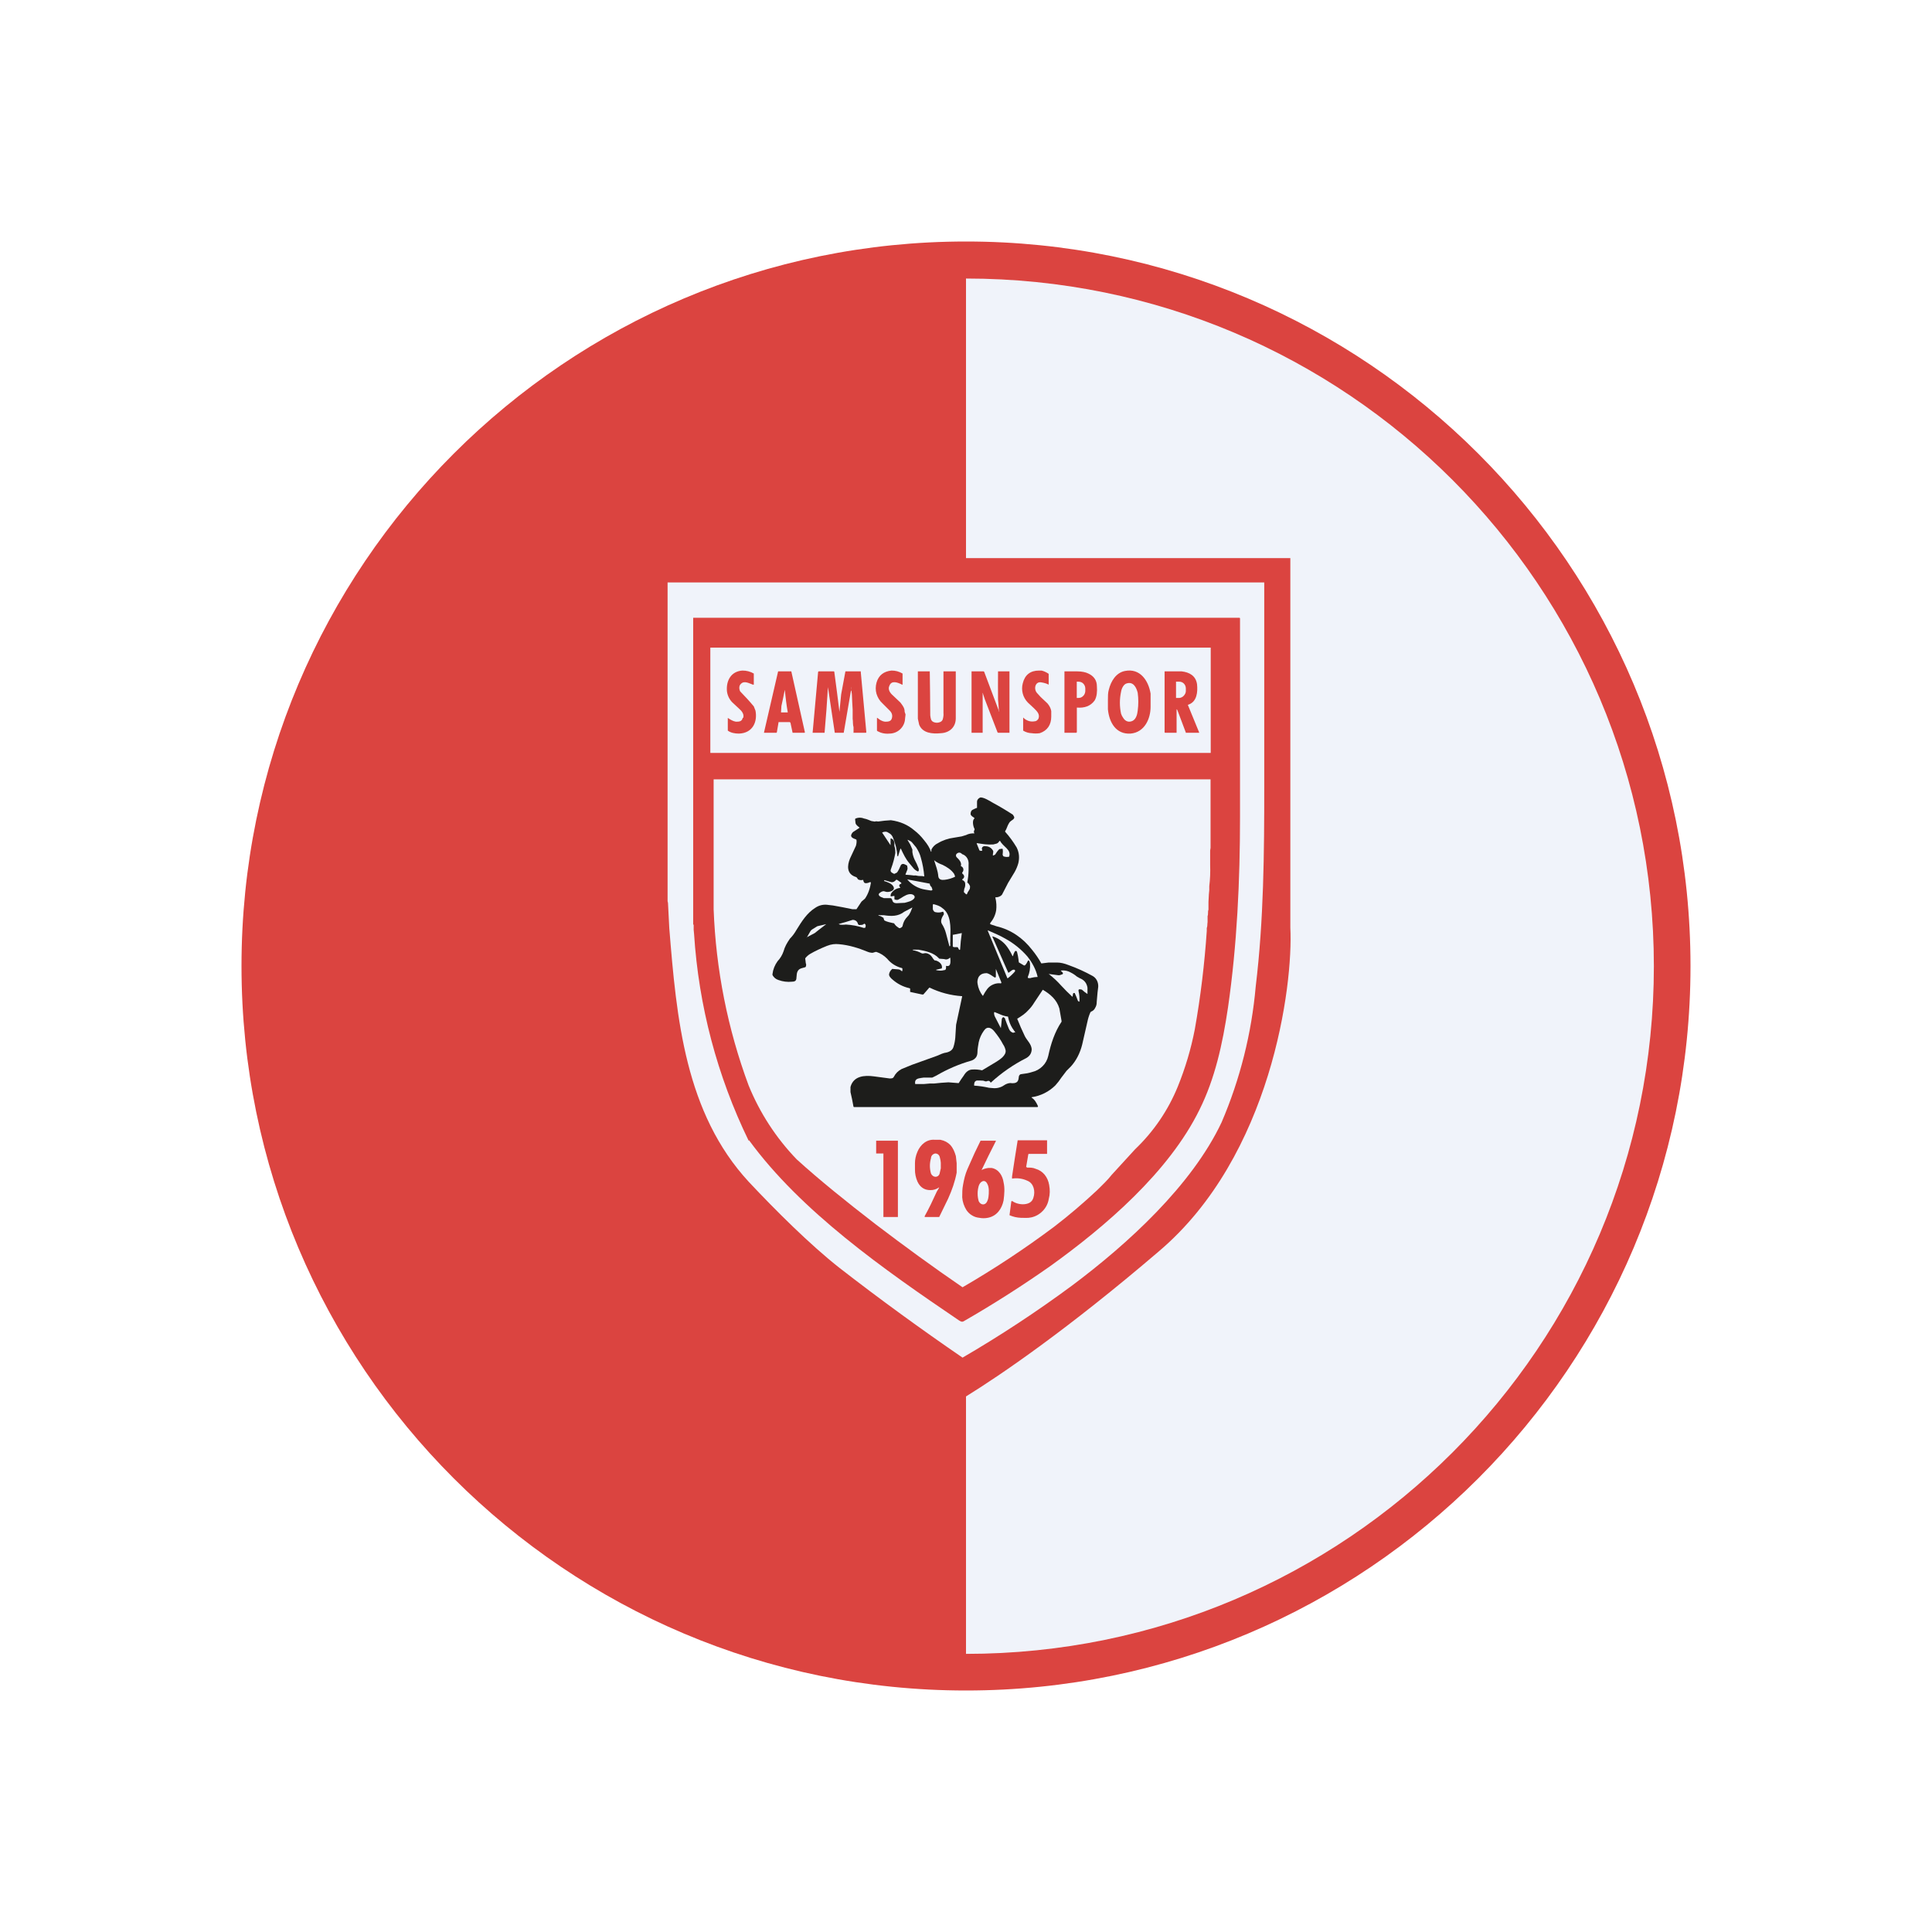 <svg width="24" height="24" viewBox="0 0 24 24" fill="none" xmlns="http://www.w3.org/2000/svg">
<rect x="0" y="0" width="24" height="24" fill="#333333" stroke="none"/>
<g clip-path="url(#clip0_328_32998)">
<path d="M24 0H0V24H24V0Z" fill="white"/>
<path d="M12 21C16.971 21 21 16.971 21 12C21 7.029 16.971 3 12 3C7.029 3 3 7.029 3 12C3 16.971 7.029 21 12 21Z" fill="#DB4440"/>
<path d="M20.545 12C20.545 16.722 16.722 20.545 12 20.545V17.347C12.429 17.082 13.26 16.516 14.393 15.547C15.796 14.361 16.066 12.238 16.029 11.523V6.933H12V3.46C16.722 3.46 20.545 7.283 20.545 12.005V12Z" fill="#F0F3FA"/>
<path d="M15.175 13.942C14.805 14.726 14.011 15.451 13.317 15.97C12.88 16.293 12.426 16.592 11.957 16.865C11.438 16.509 10.929 16.139 10.432 15.753C10.061 15.462 9.627 15.028 9.304 14.684C8.51 13.826 8.404 12.651 8.314 11.528L8.298 11.216L8.293 11.195V7.235H15.705V9.765C15.705 10.597 15.699 11.428 15.599 12.254C15.548 12.835 15.405 13.406 15.175 13.942Z" fill="#F0F3FA"/>
<path d="M9.3 14.17C8.909 13.366 8.679 12.494 8.622 11.602L8.617 11.55V11.486H8.611V7.674H15.398L15.404 7.68V10.152C15.404 10.935 15.367 11.74 15.255 12.513C15.187 12.974 15.091 13.402 14.901 13.784C14.52 14.562 13.726 15.24 13.048 15.727C12.709 15.965 12.354 16.193 11.968 16.415C11.947 16.425 11.936 16.415 11.915 16.404C10.978 15.769 9.951 15.049 9.305 14.165L9.3 14.17Z" fill="#DB4440"/>
<path d="M15.045 9.353H8.824V8.045H15.04V9.353H15.045Z" fill="#F0F3FA"/>
<path d="M9.232 8.918C9.247 8.875 9.216 8.833 9.184 8.806L9.094 8.722C9.058 8.684 9.036 8.636 9.03 8.584C9.02 8.452 9.083 8.34 9.221 8.33C9.271 8.329 9.321 8.342 9.364 8.367V8.505H9.353C9.306 8.489 9.247 8.452 9.205 8.494C9.179 8.515 9.179 8.558 9.195 8.589C9.254 8.649 9.31 8.71 9.364 8.775L9.385 8.828C9.412 8.97 9.348 9.108 9.179 9.113C9.126 9.113 9.078 9.103 9.041 9.076V8.918C9.073 8.939 9.105 8.96 9.142 8.965C9.179 8.965 9.216 8.965 9.226 8.918H9.232ZM11.048 8.52C11.026 8.563 11.058 8.61 11.09 8.637L11.185 8.727C11.217 8.769 11.238 8.796 11.238 8.843L11.249 8.875L11.243 8.928C11.241 8.978 11.219 9.025 11.182 9.06C11.146 9.094 11.098 9.113 11.048 9.113C10.996 9.118 10.944 9.107 10.899 9.082L10.894 9.076V8.918H10.899C10.926 8.939 10.952 8.96 10.995 8.965C11.026 8.965 11.069 8.965 11.079 8.923C11.09 8.886 11.079 8.854 11.053 8.828C11.022 8.798 10.992 8.768 10.963 8.738C10.927 8.706 10.902 8.664 10.888 8.618C10.875 8.573 10.876 8.524 10.889 8.478C10.915 8.388 10.979 8.34 11.074 8.33C11.122 8.329 11.17 8.342 11.212 8.367V8.505H11.206C11.153 8.478 11.074 8.446 11.048 8.52ZM12.9 8.928C12.922 8.87 12.879 8.833 12.842 8.796L12.768 8.727C12.738 8.696 12.716 8.658 12.705 8.616C12.694 8.574 12.694 8.531 12.705 8.489C12.731 8.383 12.8 8.33 12.906 8.33H12.938C12.968 8.337 12.996 8.35 13.022 8.367L13.027 8.372V8.505C13.001 8.491 12.972 8.483 12.943 8.478C12.863 8.457 12.837 8.552 12.879 8.605L12.927 8.658L13.012 8.738C13.038 8.769 13.054 8.801 13.059 8.833V8.902C13.059 9.002 13.012 9.076 12.916 9.108C12.883 9.113 12.849 9.113 12.816 9.108C12.778 9.107 12.742 9.096 12.71 9.076V8.923C12.71 8.912 12.715 8.912 12.72 8.923C12.758 8.955 12.805 8.97 12.853 8.96C12.874 8.96 12.89 8.944 12.9 8.928ZM14.293 8.78C14.293 8.928 14.219 9.098 14.044 9.113C13.864 9.124 13.779 8.976 13.763 8.812V8.69C13.763 8.648 13.763 8.605 13.774 8.568C13.8 8.462 13.864 8.356 13.975 8.335C14.161 8.298 14.266 8.452 14.293 8.616V8.78ZM9.814 8.97H9.671V8.976L9.65 9.098L9.645 9.103H9.491V9.098L9.666 8.34H9.83L9.999 9.098L9.994 9.103H9.846L9.819 8.976H9.814V8.97ZM10.571 8.579C10.582 8.515 10.576 8.515 10.571 8.579C10.541 8.753 10.511 8.928 10.481 9.103H10.37L10.285 8.536C10.285 8.526 10.285 8.526 10.285 8.536C10.274 8.725 10.26 8.914 10.243 9.103H10.095V9.098L10.163 8.346L10.169 8.34H10.359C10.362 8.342 10.364 8.343 10.364 8.346C10.386 8.512 10.408 8.677 10.428 8.843L10.449 8.626C10.467 8.531 10.485 8.436 10.502 8.34H10.693V8.351L10.762 9.098L10.756 9.103H10.608C10.603 9.103 10.598 9.103 10.603 9.098V9.034C10.592 8.997 10.598 8.965 10.592 8.928V8.817L10.587 8.727L10.582 8.621L10.576 8.579H10.571ZM11.688 9.108C11.582 9.119 11.46 9.108 11.418 9.002L11.402 8.928V8.902C11.402 8.715 11.402 8.528 11.402 8.34H11.55C11.553 8.522 11.555 8.704 11.556 8.886C11.561 8.918 11.561 8.955 11.598 8.97C11.624 8.981 11.651 8.981 11.678 8.97C11.715 8.955 11.715 8.923 11.72 8.891C11.721 8.88 11.721 8.87 11.72 8.859V8.34H11.873V8.923C11.873 9.034 11.794 9.103 11.688 9.108ZM12.207 8.621V8.706C12.207 8.838 12.207 8.97 12.207 9.103H12.069V8.34H12.212C12.223 8.34 12.223 8.34 12.228 8.351L12.413 8.843V8.833L12.408 8.822C12.406 8.778 12.402 8.734 12.398 8.69C12.397 8.573 12.397 8.457 12.398 8.34H12.54V9.103H12.403C12.401 9.103 12.399 9.103 12.397 9.102C12.395 9.101 12.393 9.099 12.392 9.098L12.233 8.685L12.212 8.621C12.212 8.6 12.207 8.605 12.207 8.621ZM13.377 8.79V9.098H13.372V9.103H13.223V8.34H13.382C13.441 8.34 13.488 8.351 13.52 8.367C13.589 8.399 13.626 8.452 13.626 8.526C13.631 8.589 13.626 8.653 13.599 8.7C13.546 8.775 13.467 8.796 13.382 8.79H13.377ZM14.616 8.822V9.103H14.473L14.467 9.098V8.34H14.679C14.774 8.351 14.854 8.393 14.87 8.499C14.88 8.595 14.87 8.716 14.764 8.753C14.759 8.753 14.753 8.759 14.759 8.764L14.896 9.098V9.103H14.738C14.737 9.103 14.736 9.104 14.735 9.104C14.734 9.104 14.733 9.103 14.732 9.103L14.626 8.822C14.616 8.806 14.616 8.806 14.616 8.822Z" fill="#DB4440"/>
<path d="M13.376 8.468H13.392C13.418 8.468 13.439 8.474 13.455 8.49C13.471 8.505 13.482 8.527 13.482 8.553V8.585C13.481 8.602 13.476 8.618 13.467 8.632C13.457 8.646 13.444 8.657 13.429 8.664C13.419 8.668 13.408 8.67 13.397 8.67H13.376V8.468ZM14.646 8.468C14.657 8.468 14.668 8.469 14.678 8.473C14.688 8.477 14.697 8.482 14.705 8.49C14.722 8.506 14.731 8.529 14.731 8.553V8.585C14.731 8.606 14.72 8.627 14.705 8.643C14.691 8.658 14.672 8.668 14.652 8.67H14.609V8.468H14.646ZM13.926 8.865C13.907 8.776 13.907 8.684 13.926 8.595C13.932 8.553 13.958 8.5 13.995 8.49C14.08 8.463 14.117 8.542 14.133 8.606C14.143 8.68 14.143 8.754 14.133 8.828C14.128 8.876 14.112 8.934 14.069 8.955C14.022 8.977 13.979 8.961 13.953 8.918C13.941 8.902 13.932 8.884 13.926 8.865ZM9.707 8.77C9.722 8.703 9.736 8.636 9.749 8.569C9.758 8.663 9.77 8.757 9.786 8.85H9.702L9.707 8.77ZM14.842 12.788C14.795 13.031 14.724 13.269 14.631 13.498C14.511 13.792 14.331 14.057 14.101 14.276L13.81 14.594C13.757 14.662 13.693 14.721 13.63 14.784C13.46 14.943 13.28 15.097 13.095 15.239C12.73 15.512 12.35 15.763 11.957 15.991C11.586 15.737 11.232 15.478 10.877 15.208C10.506 14.922 10.178 14.657 9.898 14.403C9.641 14.137 9.438 13.824 9.299 13.482C9.039 12.781 8.893 12.043 8.865 11.296V9.681H15.038V10.533L15.033 10.565V10.745C15.036 10.833 15.033 10.922 15.022 11.009V11.057L15.017 11.11L15.012 11.205V11.301C15.001 11.327 15.012 11.354 15.001 11.38V11.454C14.996 11.481 15.001 11.507 14.991 11.528V11.565C14.963 11.976 14.914 12.384 14.842 12.788Z" fill="#F0F3FA"/>
<path d="M10.813 10.956C10.787 10.967 10.76 10.978 10.739 10.967L10.734 10.962C10.727 10.952 10.724 10.941 10.723 10.93C10.723 10.925 10.723 10.925 10.723 10.93C10.697 10.935 10.681 10.935 10.66 10.925C10.649 10.914 10.649 10.898 10.628 10.893C10.517 10.856 10.522 10.755 10.559 10.665L10.633 10.506C10.639 10.485 10.644 10.453 10.639 10.432L10.633 10.427C10.602 10.416 10.554 10.4 10.58 10.358C10.587 10.344 10.598 10.333 10.612 10.326L10.676 10.284V10.279C10.655 10.263 10.633 10.247 10.628 10.226L10.623 10.183V10.173L10.628 10.168C10.645 10.161 10.663 10.157 10.681 10.157C10.699 10.157 10.717 10.161 10.734 10.168C10.766 10.173 10.797 10.189 10.824 10.199L10.861 10.205C10.863 10.206 10.864 10.206 10.866 10.206C10.868 10.206 10.87 10.206 10.872 10.205C10.882 10.199 10.898 10.205 10.909 10.205C10.961 10.197 11.014 10.192 11.067 10.189C11.184 10.205 11.279 10.247 11.359 10.316C11.401 10.348 11.443 10.39 11.48 10.438C11.523 10.49 11.549 10.533 11.565 10.58H11.57V10.554C11.587 10.519 11.615 10.491 11.65 10.475C11.711 10.438 11.78 10.415 11.851 10.406L11.946 10.39L11.999 10.374C12.032 10.357 12.069 10.35 12.105 10.353C12.101 10.347 12.098 10.339 12.098 10.332C12.098 10.324 12.101 10.317 12.105 10.31C12.106 10.308 12.107 10.305 12.107 10.303C12.107 10.3 12.106 10.297 12.105 10.295C12.089 10.268 12.073 10.189 12.105 10.168C12.105 10.167 12.106 10.166 12.106 10.165C12.106 10.164 12.105 10.163 12.105 10.162C12.084 10.146 12.063 10.136 12.057 10.115C12.057 10.088 12.063 10.067 12.089 10.056C12.105 10.048 12.12 10.041 12.137 10.035V9.961C12.137 9.935 12.153 9.919 12.174 9.908C12.211 9.897 12.296 9.95 12.333 9.972C12.418 10.018 12.501 10.067 12.582 10.12L12.592 10.136C12.603 10.152 12.603 10.162 12.587 10.178C12.566 10.194 12.544 10.205 12.534 10.226C12.513 10.258 12.507 10.295 12.486 10.326V10.332C12.54 10.392 12.588 10.458 12.629 10.527C12.661 10.591 12.666 10.655 12.65 10.723C12.639 10.762 12.623 10.8 12.603 10.835L12.523 10.967L12.455 11.099C12.444 11.131 12.402 11.147 12.37 11.147H12.364C12.38 11.21 12.38 11.263 12.375 11.306C12.366 11.365 12.34 11.42 12.301 11.465V11.481L12.38 11.507C12.56 11.549 12.709 11.655 12.82 11.798C12.864 11.851 12.902 11.908 12.936 11.968C12.966 11.964 12.996 11.961 13.026 11.957H13.132C13.175 11.957 13.222 11.968 13.275 11.989C13.379 12.026 13.48 12.072 13.577 12.126C13.63 12.158 13.651 12.222 13.64 12.28C13.636 12.312 13.632 12.343 13.63 12.375L13.624 12.444C13.624 12.476 13.619 12.497 13.603 12.523C13.594 12.543 13.576 12.558 13.556 12.566C13.551 12.568 13.547 12.572 13.545 12.576C13.528 12.614 13.516 12.653 13.508 12.693C13.487 12.787 13.466 12.88 13.444 12.973C13.418 13.079 13.37 13.175 13.302 13.249L13.249 13.302L13.185 13.386C13.163 13.42 13.138 13.452 13.111 13.482C13.031 13.562 12.927 13.614 12.815 13.63V13.635C12.852 13.656 12.878 13.704 12.894 13.741V13.746L12.889 13.752H10.607L10.602 13.746C10.592 13.686 10.579 13.626 10.565 13.566V13.503C10.602 13.365 10.739 13.355 10.856 13.371L11.052 13.397C11.073 13.397 11.094 13.397 11.104 13.376C11.126 13.333 11.158 13.302 11.2 13.28L11.327 13.228C11.431 13.191 11.535 13.153 11.639 13.116C11.676 13.1 11.719 13.079 11.761 13.074C11.803 13.063 11.835 13.042 11.846 13C11.857 12.964 11.864 12.926 11.867 12.889L11.877 12.73L11.952 12.38V12.375C11.812 12.366 11.675 12.33 11.549 12.269H11.544L11.47 12.354H11.454L11.306 12.322V12.28L11.295 12.275C11.218 12.258 11.147 12.221 11.088 12.169C11.067 12.153 11.036 12.121 11.046 12.095C11.051 12.074 11.062 12.056 11.078 12.042L11.083 12.036L11.158 12.042C11.173 12.042 11.189 12.052 11.2 12.063H11.21V12.031L11.205 12.026C11.132 12.008 11.067 11.967 11.02 11.909C10.983 11.871 10.938 11.842 10.887 11.825H10.877C10.856 11.83 10.84 11.84 10.824 11.835C10.809 11.834 10.795 11.83 10.782 11.825C10.665 11.777 10.549 11.74 10.421 11.729C10.374 11.724 10.326 11.729 10.273 11.75C10.194 11.782 10.125 11.814 10.062 11.851C10.039 11.865 10.02 11.883 10.003 11.904V11.909L10.009 11.957V11.962L10.014 11.978V11.989C10.014 11.996 10.012 12.003 10.009 12.01L10.003 12.015C9.972 12.026 9.935 12.026 9.913 12.058C9.903 12.073 9.898 12.092 9.897 12.111L9.892 12.163C9.887 12.185 9.871 12.195 9.839 12.195C9.782 12.201 9.724 12.194 9.67 12.174C9.654 12.169 9.639 12.161 9.626 12.15C9.614 12.139 9.603 12.126 9.596 12.111V12.1C9.603 12.042 9.625 11.988 9.659 11.941C9.692 11.906 9.717 11.865 9.733 11.819C9.749 11.761 9.776 11.713 9.813 11.66C9.844 11.629 9.871 11.592 9.892 11.555C9.961 11.443 10.024 11.343 10.125 11.279C10.178 11.242 10.236 11.232 10.294 11.242C10.312 11.245 10.33 11.247 10.347 11.248C10.429 11.262 10.51 11.278 10.591 11.295H10.639L10.702 11.2L10.745 11.163C10.782 11.11 10.808 11.041 10.819 10.962H10.813V10.956Z" fill="#1D1D1B"/>
<path d="M11.413 10.792C11.398 10.751 11.381 10.713 11.36 10.675C11.347 10.646 11.338 10.616 11.334 10.585V10.553L11.307 10.49C11.296 10.473 11.286 10.455 11.275 10.437V10.432C11.296 10.442 11.312 10.447 11.328 10.463L11.381 10.527C11.408 10.569 11.429 10.612 11.439 10.654C11.461 10.73 11.475 10.808 11.482 10.887C11.461 10.883 11.44 10.881 11.418 10.882C11.397 10.882 11.376 10.871 11.355 10.876L11.312 10.871L11.249 10.866V10.86L11.27 10.807C11.275 10.794 11.275 10.779 11.27 10.765V10.754C11.257 10.745 11.243 10.738 11.228 10.733C11.207 10.728 11.191 10.739 11.185 10.76C11.174 10.788 11.16 10.815 11.143 10.839L11.111 10.855H11.106C11.074 10.839 11.053 10.829 11.069 10.792C11.095 10.723 11.111 10.659 11.122 10.596C11.122 10.564 11.122 10.543 11.111 10.511C11.109 10.499 11.109 10.486 11.111 10.474C11.111 10.453 11.095 10.421 11.069 10.416H11.063V10.5L10.958 10.342C10.979 10.331 11.011 10.326 11.032 10.342C11.063 10.357 11.085 10.379 11.095 10.411C11.125 10.483 11.143 10.56 11.148 10.638L11.159 10.633V10.627L11.185 10.543H11.191C11.223 10.612 11.254 10.675 11.296 10.723L11.344 10.781C11.355 10.797 11.376 10.813 11.397 10.823C11.402 10.829 11.408 10.823 11.413 10.818V10.792ZM12.451 10.543L12.414 10.548C12.393 10.569 12.376 10.592 12.361 10.617L12.339 10.627C12.339 10.628 12.338 10.628 12.337 10.628C12.336 10.628 12.335 10.628 12.334 10.627V10.617C12.334 10.596 12.345 10.58 12.334 10.564C12.308 10.522 12.271 10.511 12.228 10.511C12.223 10.511 12.217 10.513 12.213 10.516C12.208 10.518 12.204 10.523 12.201 10.527C12.199 10.532 12.197 10.537 12.197 10.543C12.197 10.548 12.199 10.554 12.202 10.559C12.202 10.564 12.202 10.569 12.191 10.569H12.186C12.175 10.569 12.17 10.569 12.165 10.559L12.133 10.479V10.474H12.138C12.207 10.485 12.271 10.495 12.339 10.49L12.382 10.479C12.389 10.476 12.395 10.472 12.401 10.466C12.406 10.461 12.411 10.455 12.414 10.447H12.424C12.44 10.479 12.477 10.511 12.504 10.537C12.535 10.569 12.551 10.601 12.535 10.643H12.53C12.504 10.649 12.482 10.643 12.466 10.638C12.462 10.634 12.459 10.629 12.457 10.624C12.455 10.618 12.454 10.612 12.456 10.606C12.459 10.587 12.459 10.567 12.456 10.548L12.451 10.543ZM12.022 10.966C12.033 10.977 12.042 10.989 12.048 11.003C12.053 11.014 12.048 11.024 12.048 11.04C12.041 11.055 12.032 11.069 12.022 11.083L12.011 11.109H12.001L11.974 11.083V11.072L11.979 11.04C11.989 11.021 11.992 10.999 11.99 10.977C11.99 10.956 11.974 10.94 11.958 10.934L11.953 10.929V10.924C11.985 10.903 11.985 10.876 11.953 10.85V10.839C11.979 10.813 11.969 10.77 11.937 10.76V10.754C11.948 10.712 11.911 10.675 11.884 10.649C11.852 10.612 11.916 10.564 11.953 10.612H11.958C12.011 10.633 12.038 10.686 12.032 10.744V10.813C12.031 10.864 12.025 10.915 12.016 10.966H12.022ZM11.604 10.686C11.635 10.712 11.667 10.728 11.71 10.744C11.762 10.77 11.815 10.802 11.852 10.855L11.863 10.882V10.892C11.823 10.911 11.78 10.924 11.736 10.929C11.699 10.934 11.662 10.929 11.656 10.887C11.651 10.818 11.625 10.754 11.604 10.686ZM11.069 11.136L11.101 11.13H11.111V11.173H11.117L11.127 11.178H11.154L11.191 11.157C11.233 11.13 11.28 11.099 11.328 11.109C11.349 11.114 11.376 11.136 11.355 11.162C11.328 11.194 11.28 11.204 11.238 11.215L11.138 11.22C11.111 11.22 11.09 11.21 11.085 11.183C11.081 11.176 11.078 11.169 11.074 11.162L11.063 11.157H10.979C10.958 11.146 10.937 11.146 10.921 11.125C10.918 11.121 10.916 11.117 10.916 11.112C10.916 11.107 10.918 11.102 10.921 11.099C10.937 11.083 10.963 11.067 10.984 11.072L11.005 11.078C11.037 11.088 11.122 11.067 11.101 11.019C11.085 10.977 11.021 10.956 10.984 10.945V10.934H10.989L11.063 10.956C11.09 10.966 11.117 10.95 11.132 10.929H11.143L11.196 10.966V10.977C11.164 10.987 11.164 11.003 11.185 11.03H11.18C11.159 11.032 11.138 11.039 11.12 11.05C11.102 11.061 11.086 11.076 11.074 11.093C11.067 11.102 11.063 11.114 11.063 11.125V11.13L11.069 11.136ZM11.27 10.924L11.55 10.977C11.55 10.998 11.561 11.009 11.572 11.019L11.582 11.046V11.056L11.572 11.062H11.561L11.492 11.051C11.405 11.037 11.326 10.992 11.27 10.924ZM11.71 11.326C11.682 11.336 11.653 11.338 11.625 11.332C11.609 11.332 11.593 11.316 11.588 11.294V11.242L11.593 11.231C11.635 11.242 11.672 11.252 11.704 11.279C11.815 11.353 11.81 11.522 11.805 11.639V11.692C11.803 11.709 11.803 11.727 11.805 11.745L11.799 11.755H11.794L11.752 11.596C11.741 11.553 11.723 11.512 11.699 11.475C11.678 11.437 11.704 11.39 11.725 11.358C11.725 11.347 11.725 11.337 11.715 11.326H11.71ZM11.101 11.469C11.063 11.459 11.016 11.453 10.984 11.432L10.974 11.4L10.963 11.395C10.947 11.383 10.929 11.376 10.91 11.374C10.913 11.371 10.916 11.369 10.92 11.368C10.924 11.367 10.928 11.368 10.931 11.369H10.979C11.074 11.384 11.159 11.384 11.233 11.326C11.266 11.308 11.3 11.29 11.334 11.273C11.318 11.31 11.307 11.353 11.275 11.384C11.238 11.422 11.223 11.453 11.212 11.501C11.212 11.512 11.201 11.517 11.196 11.522C11.18 11.533 11.169 11.533 11.159 11.522C11.137 11.509 11.119 11.491 11.106 11.469H11.101ZM10.428 11.48H10.412C10.407 11.48 10.407 11.48 10.412 11.48C10.473 11.464 10.533 11.446 10.592 11.427C10.624 11.427 10.645 11.443 10.656 11.469C10.656 11.485 10.672 11.496 10.688 11.49C10.704 11.49 10.719 11.49 10.735 11.475H10.741C10.756 11.485 10.756 11.501 10.751 11.517C10.751 11.527 10.741 11.527 10.73 11.527C10.658 11.503 10.583 11.489 10.508 11.485C10.481 11.489 10.454 11.489 10.428 11.485V11.48ZM10.021 11.649L10.063 11.575C10.068 11.565 10.075 11.556 10.084 11.549L10.153 11.506C10.19 11.498 10.227 11.489 10.264 11.48L10.174 11.549L10.121 11.591C10.088 11.609 10.054 11.626 10.021 11.644V11.649ZM12.329 11.639L12.525 12.083H12.53L12.572 12.052C12.583 12.046 12.599 12.041 12.609 12.052V12.067C12.582 12.098 12.552 12.127 12.519 12.152H12.514L12.271 11.564C12.271 11.559 12.271 11.554 12.276 11.559C12.35 11.591 12.424 11.623 12.488 11.66C12.592 11.717 12.685 11.792 12.763 11.882C12.821 11.956 12.869 12.041 12.89 12.136C12.863 12.136 12.837 12.14 12.81 12.147C12.804 12.15 12.797 12.151 12.79 12.151C12.782 12.151 12.775 12.15 12.768 12.147V12.136C12.79 12.083 12.8 12.03 12.795 11.967L12.79 11.946C12.779 11.925 12.774 11.925 12.763 11.946C12.756 11.964 12.745 11.98 12.731 11.993H12.72L12.668 11.962L12.657 11.956C12.654 11.944 12.653 11.932 12.652 11.919C12.649 11.891 12.643 11.862 12.636 11.834L12.631 11.819L12.625 11.813C12.615 11.813 12.609 11.813 12.604 11.824C12.595 11.841 12.588 11.858 12.583 11.877H12.578C12.56 11.838 12.539 11.801 12.514 11.766C12.47 11.703 12.407 11.657 12.334 11.633C12.323 11.633 12.323 11.633 12.329 11.639ZM11.895 11.766H11.852L11.836 11.76V11.612H11.842L11.948 11.591C11.938 11.658 11.931 11.725 11.927 11.792C11.927 11.803 11.916 11.803 11.911 11.792L11.9 11.771L11.895 11.766ZM11.752 11.999C11.752 12.025 11.757 12.052 11.725 12.052C11.694 12.062 11.662 12.057 11.63 12.052V12.046L11.699 12.03C11.715 11.977 11.656 11.935 11.614 11.93H11.609C11.597 11.917 11.586 11.903 11.577 11.887C11.568 11.874 11.557 11.863 11.543 11.855C11.529 11.846 11.514 11.841 11.498 11.84C11.476 11.84 11.466 11.851 11.445 11.84C11.412 11.822 11.376 11.81 11.339 11.803V11.797H11.408C11.498 11.813 11.598 11.834 11.662 11.903L11.667 11.909L11.73 11.914C11.757 11.925 11.784 11.914 11.799 11.898H11.805C11.805 11.93 11.821 12.014 11.757 11.999H11.752ZM12.371 12.131V12.094C12.371 12.075 12.371 12.055 12.371 12.036L12.44 12.205L12.435 12.216C12.403 12.211 12.37 12.216 12.341 12.228C12.311 12.24 12.285 12.259 12.265 12.284C12.245 12.311 12.227 12.339 12.212 12.369H12.207C12.174 12.326 12.152 12.275 12.144 12.221C12.138 12.194 12.144 12.168 12.154 12.142C12.175 12.104 12.207 12.089 12.26 12.089C12.297 12.099 12.318 12.12 12.355 12.142C12.357 12.143 12.359 12.143 12.361 12.143C12.363 12.143 12.365 12.142 12.367 12.141C12.368 12.14 12.37 12.139 12.37 12.137C12.371 12.135 12.371 12.133 12.371 12.131ZM13.419 12.29H13.404C13.401 12.293 13.399 12.296 13.398 12.3C13.397 12.303 13.397 12.307 13.398 12.311C13.408 12.353 13.412 12.396 13.409 12.438V12.443C13.404 12.443 13.4 12.441 13.396 12.438C13.392 12.435 13.389 12.432 13.388 12.427C13.377 12.397 13.365 12.366 13.351 12.337C13.34 12.332 13.329 12.337 13.329 12.348L13.324 12.38H13.319C13.271 12.336 13.225 12.29 13.181 12.242C13.135 12.19 13.083 12.142 13.028 12.099C13.028 12.094 13.022 12.099 13.028 12.099L13.149 12.115C13.164 12.115 13.179 12.111 13.192 12.104H13.197C13.199 12.103 13.201 12.101 13.202 12.099C13.204 12.097 13.204 12.094 13.204 12.091C13.204 12.089 13.204 12.086 13.202 12.084C13.201 12.081 13.199 12.079 13.197 12.078L13.176 12.057C13.213 12.052 13.245 12.057 13.271 12.067C13.31 12.083 13.346 12.104 13.377 12.131L13.414 12.152C13.467 12.173 13.499 12.21 13.509 12.269C13.509 12.295 13.509 12.322 13.509 12.348C13.485 12.332 13.462 12.315 13.441 12.295C13.434 12.292 13.427 12.29 13.419 12.29ZM12.308 13.449C12.441 13.327 12.591 13.223 12.752 13.142C12.795 13.116 12.816 13.079 12.816 13.031C12.81 12.967 12.758 12.925 12.731 12.872C12.697 12.801 12.665 12.729 12.636 12.655C12.689 12.623 12.736 12.592 12.774 12.549C12.8 12.523 12.826 12.491 12.848 12.454C12.883 12.401 12.918 12.348 12.954 12.295C13.044 12.348 13.128 12.417 13.16 12.528L13.187 12.682V12.692C13.102 12.819 13.054 12.967 13.022 13.116C13.011 13.165 12.987 13.21 12.951 13.245C12.915 13.281 12.87 13.306 12.821 13.317C12.8 13.324 12.779 13.329 12.758 13.333L12.689 13.343C12.673 13.343 12.662 13.354 12.657 13.37C12.652 13.407 12.652 13.444 12.604 13.454C12.587 13.457 12.569 13.457 12.551 13.454C12.53 13.454 12.498 13.465 12.482 13.476C12.444 13.504 12.398 13.519 12.35 13.518L12.287 13.513C12.226 13.499 12.164 13.49 12.101 13.486C12.101 13.46 12.101 13.433 12.133 13.423H12.181C12.202 13.423 12.218 13.423 12.239 13.433H12.255C12.276 13.423 12.292 13.423 12.303 13.444L12.308 13.449Z" fill="#F0F3FA"/>
<path d="M12.47 12.635C12.455 12.635 12.444 12.65 12.444 12.666C12.441 12.702 12.438 12.737 12.433 12.772L12.359 12.629C12.352 12.615 12.348 12.598 12.349 12.582V12.576L12.352 12.574L12.357 12.573L12.361 12.574L12.364 12.576L12.418 12.598C12.449 12.613 12.486 12.624 12.523 12.629V12.635C12.534 12.688 12.55 12.73 12.576 12.772L12.613 12.825H12.598L12.587 12.83C12.575 12.827 12.564 12.821 12.555 12.813C12.546 12.805 12.539 12.794 12.534 12.783C12.515 12.737 12.497 12.692 12.481 12.645L12.47 12.64V12.635ZM11.433 13.392L11.475 13.386H11.581L11.634 13.36C11.771 13.28 11.916 13.218 12.068 13.175C12.092 13.167 12.112 13.152 12.126 13.132C12.136 13.116 12.141 13.098 12.142 13.079C12.142 13.026 12.153 12.984 12.158 12.947C12.169 12.895 12.191 12.847 12.222 12.804C12.264 12.741 12.317 12.767 12.354 12.815C12.396 12.867 12.433 12.92 12.46 12.973C12.476 12.995 12.486 13.021 12.492 13.047C12.502 13.111 12.418 13.164 12.375 13.191C12.317 13.225 12.258 13.261 12.2 13.296C12.161 13.287 12.12 13.283 12.079 13.286C12.031 13.286 11.994 13.323 11.973 13.36C11.95 13.391 11.929 13.423 11.909 13.455L11.782 13.445C11.722 13.448 11.662 13.453 11.602 13.46H11.549L11.48 13.466C11.443 13.466 11.406 13.466 11.369 13.466C11.359 13.413 11.39 13.397 11.438 13.392H11.433Z" fill="#F0F3FA"/>
<path d="M11.662 14.752C11.631 14.774 11.594 14.785 11.556 14.784C11.482 14.784 11.429 14.747 11.397 14.678C11.376 14.63 11.365 14.578 11.366 14.525V14.45C11.366 14.403 11.376 14.355 11.397 14.307C11.434 14.218 11.514 14.149 11.614 14.159H11.683C11.736 14.17 11.773 14.191 11.805 14.223C11.842 14.265 11.858 14.307 11.874 14.361L11.884 14.45V14.567C11.863 14.678 11.826 14.784 11.778 14.89C11.741 14.966 11.704 15.042 11.667 15.118H11.487V15.107C11.54 15.012 11.588 14.911 11.636 14.805L11.667 14.752H11.662ZM10.884 14.329V14.17H11.154V15.118H10.974V14.329H10.884ZM12.186 14.54C12.207 14.525 12.239 14.514 12.276 14.509H12.319C12.409 14.525 12.456 14.609 12.467 14.689C12.483 14.758 12.477 14.832 12.467 14.911C12.446 15.017 12.382 15.107 12.271 15.128C12.236 15.135 12.2 15.135 12.165 15.128C12.133 15.125 12.102 15.115 12.075 15.098C12.047 15.082 12.024 15.059 12.006 15.033C11.976 14.985 11.957 14.931 11.953 14.874C11.953 14.821 11.953 14.768 11.964 14.715C11.975 14.652 11.99 14.588 12.017 14.525L12.107 14.323L12.181 14.17H12.371L12.372 14.173L12.371 14.175C12.309 14.296 12.249 14.418 12.191 14.54H12.186ZM12.758 14.504C12.795 14.504 12.832 14.504 12.864 14.519C12.959 14.546 13.017 14.625 13.033 14.72C13.044 14.779 13.044 14.837 13.028 14.895C13.019 14.95 12.993 15.002 12.954 15.042C12.915 15.083 12.866 15.111 12.811 15.123C12.768 15.133 12.721 15.128 12.679 15.128C12.631 15.126 12.585 15.115 12.541 15.096V15.091L12.562 14.932C12.562 14.922 12.567 14.916 12.578 14.922C12.615 14.948 12.673 14.964 12.726 14.959C12.779 14.954 12.822 14.932 12.837 14.879C12.864 14.8 12.842 14.699 12.763 14.668C12.704 14.64 12.637 14.631 12.572 14.641V14.615C12.595 14.464 12.617 14.315 12.642 14.165H13.007V14.334H12.779L12.774 14.339L12.747 14.498H12.753L12.758 14.504Z" fill="#DB4440"/>
<path d="M11.671 14.583C11.649 14.636 11.586 14.626 11.565 14.578C11.547 14.515 11.547 14.45 11.565 14.387C11.565 14.361 11.586 14.334 11.618 14.329C11.649 14.329 11.671 14.35 11.676 14.382C11.682 14.403 11.686 14.424 11.687 14.446V14.514L11.671 14.583ZM12.264 14.922C12.242 14.975 12.184 14.975 12.158 14.922C12.14 14.86 12.14 14.794 12.158 14.732C12.174 14.678 12.232 14.641 12.264 14.705C12.29 14.748 12.285 14.822 12.279 14.869C12.277 14.888 12.272 14.906 12.264 14.922Z" fill="#F0F3FA"/>
</g>
<defs>
<clipPath id="clip0_328_32998">
<rect width="24" height="24" fill="white"/>
</clipPath>
</defs>
</svg>
